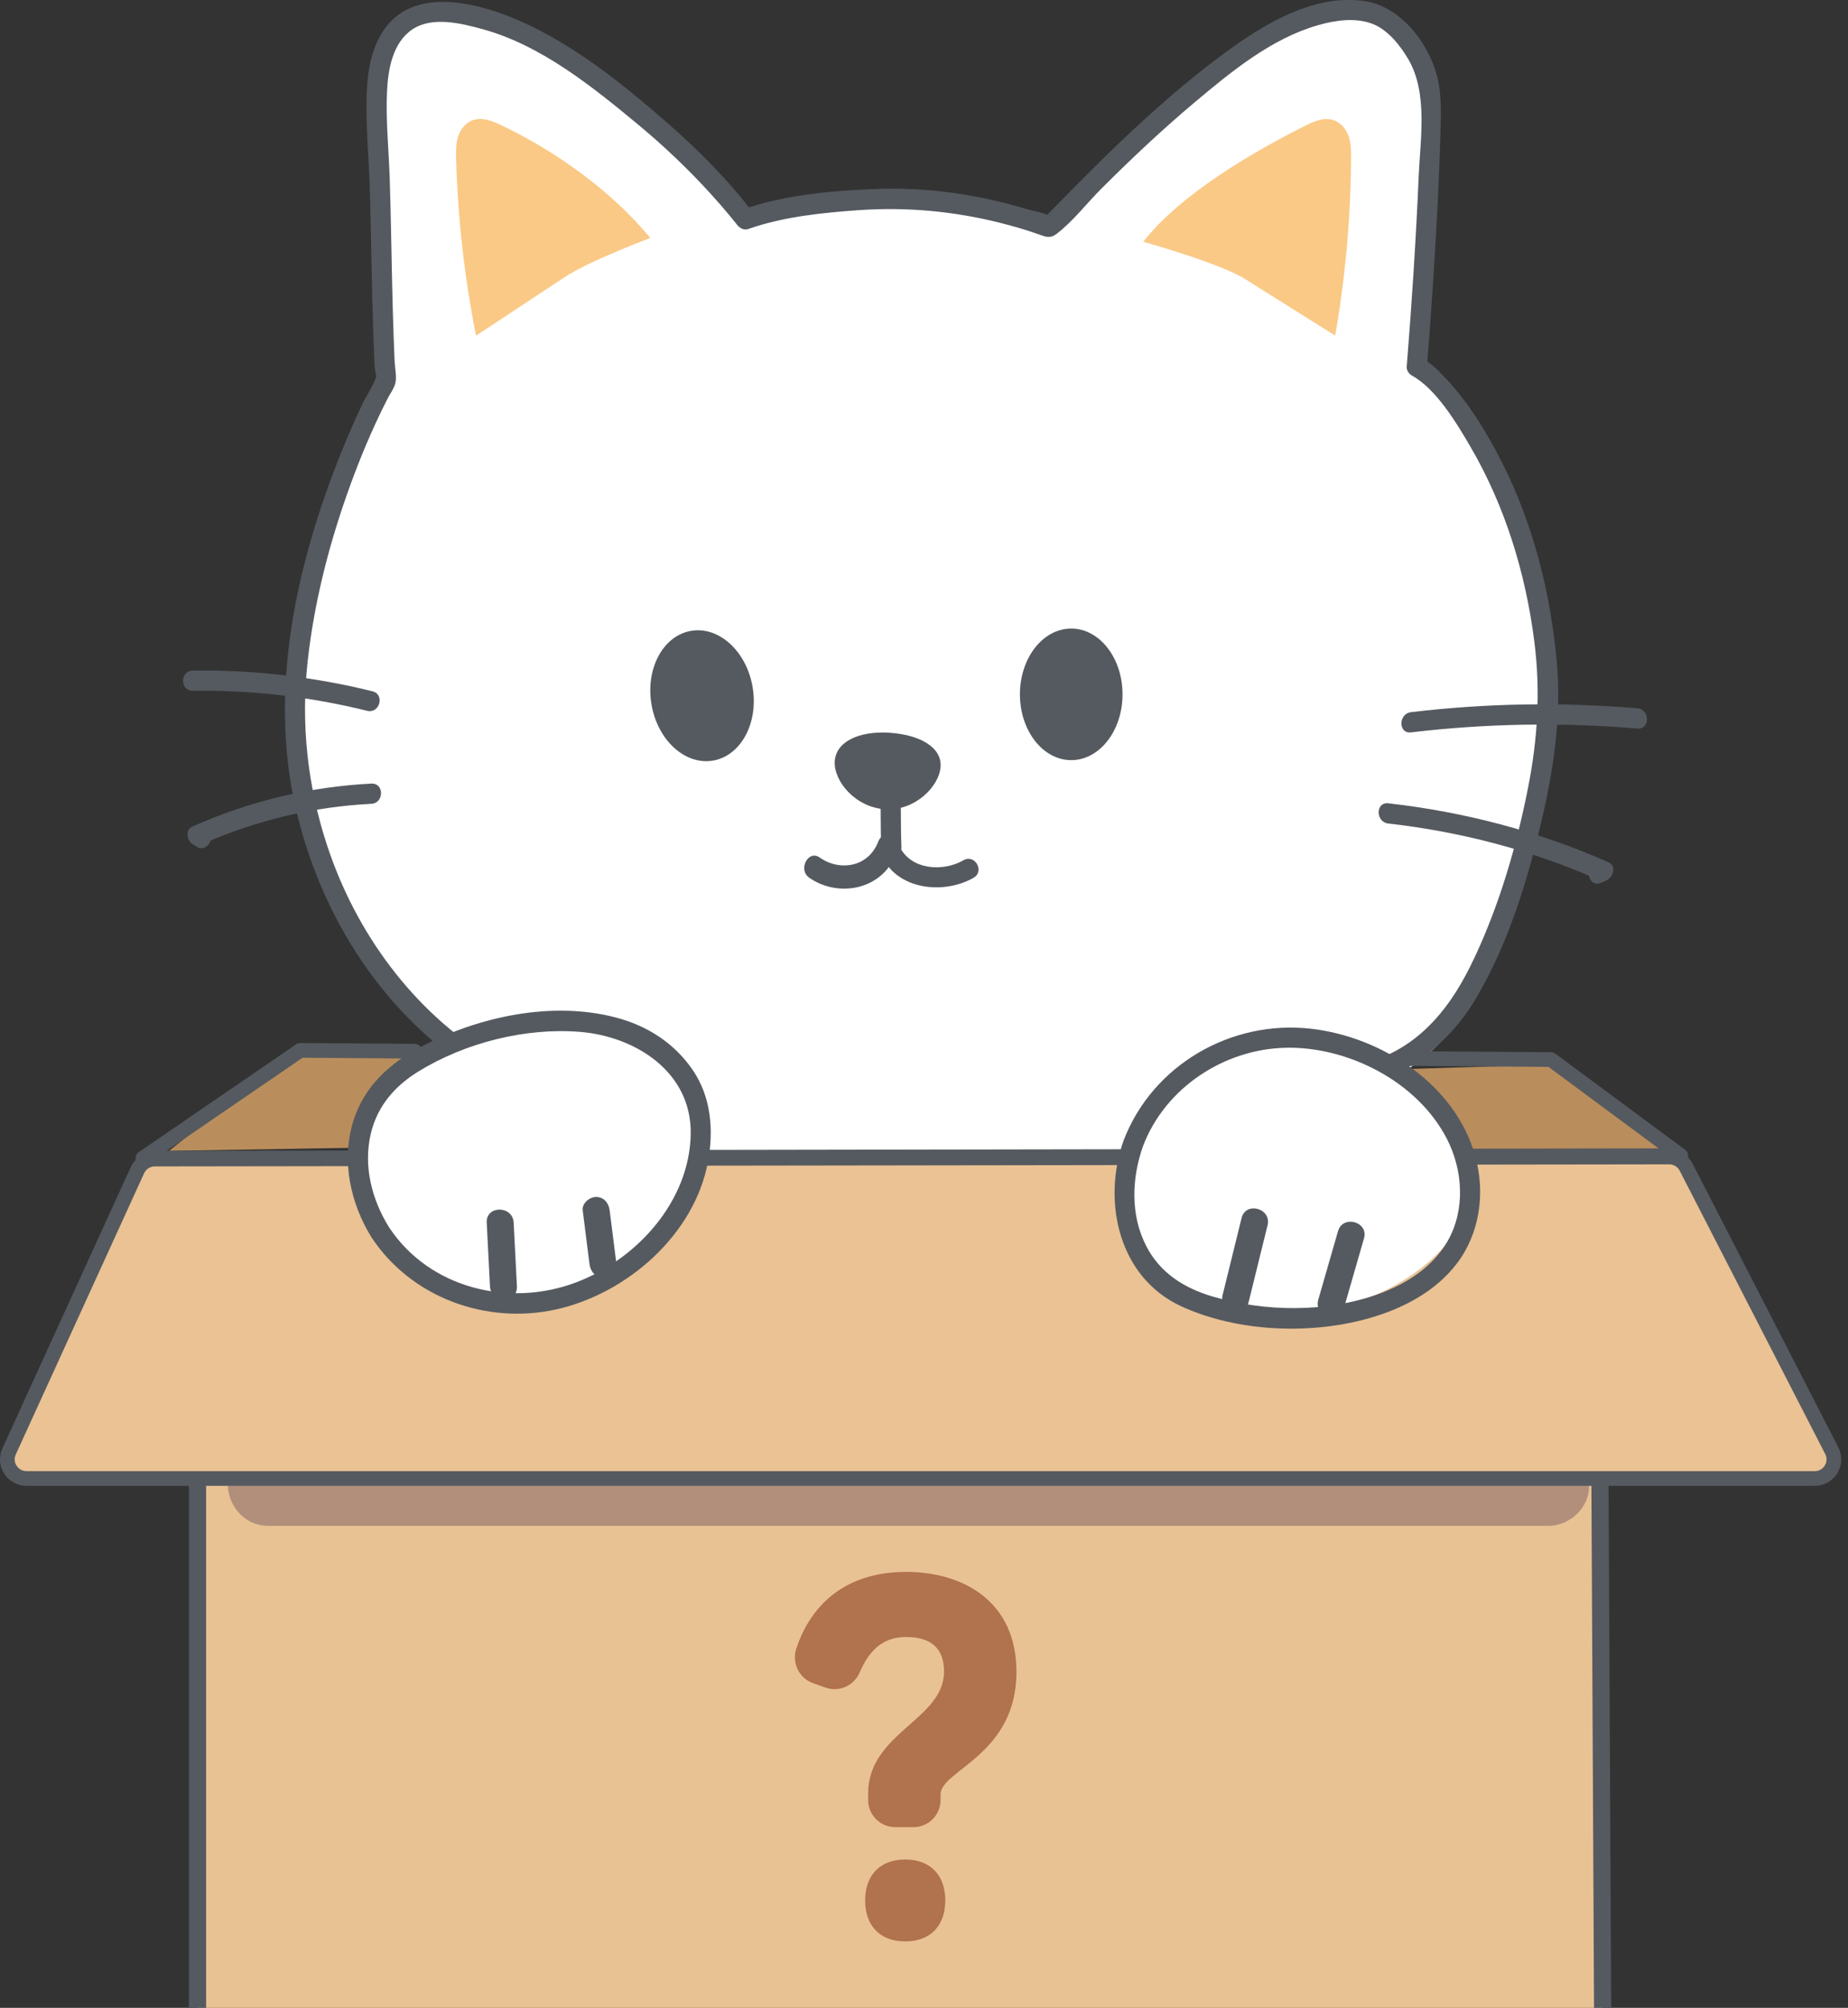 <svg width="139" height="151" viewBox="0 0 139 151" fill="none" xmlns="http://www.w3.org/2000/svg">
<rect x="0" y="0" width="139" height="151" fill="#333333" stroke="none"/>
<g clip-path="url(#clip0_2126_61859)">
<path d="M107.02 27.403C112.908 34.435 116.325 43.542 116.531 52.758C116.737 61.976 113.734 71.238 108.167 78.549C108.167 78.549 96.627 91.754 54.959 86.808C52.668 86.537 35.823 83.989 28.446 73.77C21.071 63.553 19.604 45.365 27.206 33.228L29.531 29.24C29.172 22.597 28.813 15.955 28.455 9.312C28.297 6.385 28.476 2.812 31.033 1.426C32.998 0.363 35.406 1.189 37.428 2.127C40.238 3.431 45.238 6.105 48.923 9.218C53.379 12.981 56.149 16.701 56.149 16.701C60.493 15.102 65.354 14.938 69.954 15.386L78.853 17.286C78.853 17.286 85.12 11.938 89.361 7.651C93.066 3.905 97.596 0.49 101.593 0.757C104.424 0.947 108.085 5.302 107.606 8.178C107.029 11.649 107.435 15.362 107.131 19.541C106.827 23.721 107.017 27.395 107.017 27.395L107.02 27.403Z" fill="white"/>
<path d="M50.63 139.902C51.104 139.902 51.105 139.165 50.63 139.165C50.155 139.165 50.155 139.902 50.63 139.902Z" fill="#555A60"/>
<path d="M62.977 124.352C64.126 121.758 65.489 118.739 68.44 117.842C69.735 117.447 71.121 117.617 72.186 118.492C73.251 119.367 73.905 120.604 74.348 121.863C75.201 124.29 75.212 126.964 74.49 129.426C74.13 130.653 73.588 131.821 72.875 132.883C72.112 134.02 71.15 134.947 70.08 135.792C68.889 136.734 67.634 137.757 67.223 139.29C67.034 139.996 67.065 140.75 67.4 141.408C67.704 142.005 68.252 142.498 68.895 142.699C69.219 142.799 69.551 142.804 69.882 142.744C70.349 142.659 70.151 141.947 69.687 142.032C69.083 142.143 68.493 141.756 68.172 141.267C67.787 140.687 67.772 139.996 67.977 139.344C68.453 137.832 69.879 136.913 71.043 135.962C73.115 134.272 74.574 131.943 75.273 129.368C75.96 126.84 75.923 124.081 75.037 121.606C74.571 120.307 73.889 119.01 72.838 118.085C71.788 117.16 70.362 116.738 68.928 116.972C65.825 117.48 64.03 120.287 62.815 122.92C62.653 123.272 62.496 123.628 62.338 123.982C62.257 124.164 62.285 124.378 62.471 124.487C62.627 124.579 62.895 124.538 62.976 124.354L62.977 124.352Z" fill="#555A60"/>
<path d="M76.122 147.24C76.306 146.995 76.491 146.748 76.675 146.503C76.728 146.431 76.734 146.3 76.712 146.219C76.69 146.138 76.622 146.04 76.542 145.998C76.458 145.952 76.353 145.93 76.259 145.961L76.17 145.998C76.115 146.031 76.071 146.075 76.037 146.13C75.853 146.376 75.669 146.622 75.485 146.868C75.431 146.939 75.426 147.07 75.448 147.151C75.47 147.232 75.538 147.33 75.617 147.373C75.702 147.419 75.807 147.441 75.901 147.409L75.99 147.373C76.045 147.339 76.089 147.295 76.122 147.24Z" fill="#555A60"/>
<path d="M35.805 25.241C34.933 20.854 34.432 16.405 34.307 11.947C34.29 11.378 34.283 10.796 34.462 10.252C34.64 9.708 35.04 9.201 35.611 9.023C36.295 8.809 37.036 9.1 37.683 9.406C41.809 11.361 46.092 14.442 48.911 17.901C48.911 17.901 44.374 19.589 42.48 20.839C40.585 22.088 35.807 25.241 35.807 25.241H35.805Z" fill="#FAC985"/>
<path d="M100.427 25.236C101.197 20.83 101.597 16.37 101.621 11.91C101.625 11.341 101.619 10.759 101.428 10.22C101.236 9.682 100.825 9.183 100.25 9.017C99.561 8.818 98.827 9.126 98.188 9.448C94.108 11.498 88.731 14.66 85.992 18.183C85.992 18.183 91.733 19.781 93.655 20.988C95.577 22.193 100.427 25.238 100.427 25.238V25.236Z" fill="#FAC985"/>
<path d="M28.017 51.988C23.596 50.895 19.059 50.368 14.503 50.429C13.527 50.442 13.523 51.962 14.503 51.949C18.928 51.89 23.316 52.392 27.611 53.455C28.561 53.689 28.966 52.224 28.015 51.988H28.017Z" fill="#555A60"/>
<path d="M27.93 58.93C23.268 59.166 18.738 60.262 14.474 62.158C13.915 62.407 14.046 63.189 14.474 63.471L14.759 63.66C15.578 64.202 16.341 62.886 15.526 62.348L15.241 62.158V63.471C19.247 61.689 23.552 60.673 27.928 60.45C28.901 60.401 28.909 58.88 27.928 58.93H27.93Z" fill="#555A60"/>
<path d="M106.132 55.078C111.784 54.406 117.482 54.31 123.155 54.789C124.129 54.872 124.124 53.35 123.155 53.269C117.484 52.789 111.784 52.883 106.132 53.558C105.172 53.672 105.161 55.194 106.132 55.078Z" fill="#555A60"/>
<path d="M104.42 61.932C109.851 62.545 115.205 63.939 120.206 66.154L120.388 64.764C120.261 64.818 120.132 64.873 120.005 64.926C119.117 65.3 119.508 66.773 120.409 66.393C120.536 66.34 120.665 66.285 120.792 66.231C121.308 66.014 121.649 65.14 120.974 64.842C115.708 62.511 110.14 61.06 104.422 60.411C103.451 60.301 103.46 61.823 104.422 61.932H104.42Z" fill="#555A60"/>
<path d="M80.574 57.166C82.705 57.166 84.433 54.951 84.433 52.218C84.433 49.486 82.705 47.27 80.574 47.27C78.442 47.27 76.715 49.486 76.715 52.218C76.715 54.951 78.442 57.166 80.574 57.166Z" fill="#555A60"/>
<path d="M53.619 57.202C55.721 56.851 57.061 54.382 56.611 51.686C56.162 48.991 54.093 47.09 51.991 47.441C49.889 47.791 48.549 50.261 48.999 52.956C49.448 55.652 51.517 57.553 53.619 57.202Z" fill="#555A60"/>
<path d="M62.787 57.247C62.695 58.736 64.326 60.717 66.572 60.859C68.819 61.001 70.654 59.142 70.748 57.653C70.84 56.164 69.124 55.244 66.878 55.104C64.632 54.964 62.881 55.76 62.787 57.249V57.247Z" fill="#555A60"/>
<path d="M66.209 59.586C66.268 60.952 66.222 62.317 66.281 63.683C66.323 64.658 67.844 64.663 67.801 63.683C67.742 62.317 67.788 60.952 67.729 59.586C67.687 58.611 66.166 58.606 66.209 59.586Z" fill="#555A60"/>
<path d="M36.907 79.608C31.023 75.969 26.768 70.134 24.617 63.62C23.128 59.109 22.622 54.472 23.139 49.751C23.605 45.499 24.652 41.309 26.064 37.277C26.939 34.776 27.956 32.318 29.163 29.957C29.34 29.611 29.624 29.235 29.729 28.853C29.862 28.372 29.705 27.698 29.683 27.195C29.655 26.59 29.632 25.988 29.61 25.383C29.56 24.003 29.525 22.623 29.493 21.241C29.436 18.666 29.398 16.09 29.316 13.515C29.248 11.324 29.011 9.109 29.108 6.916C29.182 5.245 29.519 3.209 31.023 2.206C32.527 1.204 34.714 1.76 36.286 2.189C40.701 3.398 44.566 6.522 48.025 9.393C49.943 10.985 51.751 12.705 53.43 14.547C53.931 15.098 54.423 15.661 54.898 16.235C55.046 16.412 55.19 16.591 55.333 16.772C55.477 16.952 55.376 16.823 55.414 16.875C55.608 17.131 55.932 17.345 56.273 17.225C58.908 16.296 61.872 15.994 64.638 15.802C68.195 15.556 71.733 15.885 75.194 16.75C76.185 16.997 77.171 17.282 78.133 17.627C78.634 17.806 78.979 17.96 79.454 17.601C80.694 16.665 81.732 15.297 82.828 14.201C85.086 11.945 87.41 9.751 89.855 7.698C92.606 5.389 95.63 2.895 99.139 1.893C100.42 1.526 101.905 1.305 103.192 1.777C104.367 2.208 105.335 3.43 105.941 4.478C107.41 7.018 106.829 10.447 106.709 13.258C106.503 18.036 106.19 22.811 105.808 27.578C105.788 27.834 105.967 28.114 106.184 28.234C108.029 29.25 109.564 31.813 110.635 33.656C113.224 38.11 114.753 43.126 115.404 48.225C115.885 51.999 115.66 55.605 114.917 59.332C114.061 63.631 112.811 67.938 110.954 71.916C109.923 74.122 108.672 76.192 106.796 77.784C106.17 78.317 105.48 78.779 104.749 79.153C104.507 79.277 104.264 79.391 104.008 79.479C103.918 79.511 103.422 79.623 103.671 79.594C102.711 79.708 102.7 81.23 103.671 81.114C104.762 80.985 105.821 80.36 106.709 79.75C108.517 78.508 109.995 76.835 111.099 74.946C113.434 70.945 114.868 66.323 115.925 61.838C116.86 57.88 117.457 53.871 117.096 49.804C116.637 44.641 115.345 39.474 113.003 34.833C111.869 32.589 110.531 30.379 108.814 28.529C108.274 27.947 107.657 27.311 106.953 26.922L107.329 27.578C107.673 23.268 107.959 18.952 108.167 14.632C108.237 13.176 108.298 11.721 108.337 10.263C108.377 8.724 108.475 7.152 108.068 5.65C107.389 3.155 105.342 0.5 102.663 0.087C99.259 -0.437 95.85 1.369 93.156 3.244C90.248 5.267 87.552 7.594 84.966 10.012C83.044 11.809 81.196 13.678 79.356 15.557C79.132 15.788 78.91 16.02 78.68 16.243C78.623 16.298 78.527 16.359 78.489 16.427C78.474 16.453 78.415 16.473 78.406 16.501C78.448 16.375 79.038 16.311 79.056 16.35C78.931 16.07 77.501 15.81 77.23 15.727C73.55 14.614 69.652 14.057 65.808 14.212C62.546 14.345 58.973 14.662 55.87 15.755L56.728 16.105C54.827 13.591 52.564 11.31 50.194 9.242C46.875 6.343 43.2 3.382 39.139 1.589C36.163 0.275 31.414 -1.045 29.053 2.003C27.927 3.455 27.63 5.376 27.579 7.167C27.507 9.574 27.756 12.006 27.824 14.413C27.899 17.107 27.936 19.801 28.003 22.494C28.036 23.817 28.076 25.14 28.131 26.463C28.146 26.826 28.163 27.189 28.179 27.552C28.179 27.547 28.297 28.525 28.338 28.264C28.332 28.302 28.286 28.339 28.275 28.378C28.082 29.019 27.597 29.679 27.306 30.283C26.709 31.531 26.158 32.799 25.642 34.083C22.292 42.424 20.193 51.843 22.238 60.753C24.122 68.959 28.893 76.431 36.139 80.913C36.973 81.429 37.738 80.115 36.905 79.601L36.907 79.608Z" fill="#555A60"/>
<path d="M60.858 66C63.008 67.519 66.347 66.973 67.419 64.174C67.813 63.148 66.457 62.253 66.06 63.29C65.316 65.233 63.147 65.543 61.652 64.487C60.793 63.881 60.003 65.396 60.858 66Z" fill="#555A60"/>
<path d="M72.471 64.694C70.936 65.582 68.5 65.431 67.663 63.657C67.247 62.772 65.935 63.542 66.351 64.423C67.542 66.948 71.036 67.281 73.238 66.006C74.084 65.516 73.319 64.202 72.471 64.694Z" fill="#555A60"/>
<path opacity="0.5" d="M112.363 145.266H23.074C18.136 145.266 14.133 149.269 14.133 154.207V154.698C14.133 159.636 18.136 163.639 23.074 163.639H112.363C117.301 163.639 121.304 159.636 121.304 154.698V154.207C121.304 149.269 117.301 145.266 112.363 145.266Z" fill="#5E331A"/>
<path d="M105.746 80.399L103.596 81.289L105.562 83.132L109.08 87.42L125.42 86.723L117.421 80.038L105.746 80.399Z" fill="#BA8E5C"/>
<path d="M12.717 86.549L22.349 78.871L36.06 78.768L35.507 80.917L37.718 79.57L31.773 86.549L30.194 86.255L12.717 86.549Z" fill="#BA8E5C"/>
<path d="M117.9 160.569H17.534C16.056 160.569 14.858 159.371 14.858 157.893V87.833H120.225L120.577 157.881C120.585 159.364 119.385 160.571 117.902 160.571L117.9 160.569Z" fill="#E9C294" stroke="#555A60" stroke-width="1.29" stroke-linecap="round" stroke-linejoin="round"/>
<path d="M20.171 114.751C32.669 114.751 45.167 114.751 57.665 114.751C70.163 114.751 82.783 114.751 95.344 114.751C102.389 114.751 109.434 114.751 116.479 114.751C118.069 114.751 119.593 113.352 119.52 111.71C119.446 110.068 118.184 108.669 116.479 108.669C103.981 108.669 91.483 108.669 78.985 108.669C66.487 108.669 53.867 108.669 41.306 108.669C34.261 108.669 27.216 108.669 20.171 108.669C18.581 108.669 17.057 110.068 17.131 111.71C17.204 113.352 18.466 114.751 20.171 114.751Z" fill="#B18F7B"/>
<path d="M105.782 79.605L116.658 79.684L126.419 86.911L10.751 87.101L22.587 78.993L31.19 79.055" stroke="#555A60" stroke-width="1.106" stroke-linecap="round" stroke-linejoin="round"/>
<path d="M67.34 137.41C66.212 137.41 65.298 136.496 65.298 135.368V134.882C65.298 130.31 71.007 129.337 71.007 125.704C71.007 124.05 70.13 123.11 68.153 123.11C66.55 123.11 65.448 123.943 64.672 125.758C64.242 126.762 63.126 127.282 62.097 126.915L61.145 126.576C60.085 126.198 59.543 125.037 59.897 123.97C60.982 120.709 63.568 118.213 68.153 118.213C72.401 118.213 76.455 120.386 76.455 125.736C76.455 131.996 70.746 133.131 70.746 134.946V135.368C70.746 136.496 69.832 137.41 68.704 137.41H67.34ZM65.072 142.922C65.072 141.107 66.109 139.843 68.087 139.843C70.064 139.843 71.101 141.107 71.101 142.922C71.101 144.737 70.064 146.003 68.087 146.003C66.109 146.003 65.072 144.739 65.072 142.922Z" fill="#B1724E"/>
<path d="M1.992 111.189H136.499C137.574 111.189 138.268 110.052 137.778 109.096L126.832 87.789C126.585 87.31 126.091 87.007 125.551 87.009L11.641 87.166C11.079 87.166 10.568 87.496 10.336 88.006L0.683 109.154C0.248 110.105 0.945 111.187 1.99 111.187L1.992 111.189Z" fill="#EAC294" stroke="#555A60" stroke-width="1.106" stroke-linecap="round" stroke-linejoin="round"/>
<path d="M28.631 92.816C30.787 96.166 34.777 98.167 38.761 98.18C42.745 98.193 46.637 96.313 49.332 93.38C50.979 91.587 52.223 89.37 52.59 86.963C52.956 84.556 52.382 81.963 50.798 80.115C48.696 77.662 45.215 76.861 41.984 76.91C37.46 76.978 30.938 79.159 28.611 82.153C26.283 85.148 26.477 89.466 28.631 92.816Z" fill="white"/>
<path d="M27.959 93.076C30.953 97.596 36.587 99.636 41.83 98.473C47.157 97.29 52.247 92.851 53.257 87.343C53.688 84.989 53.491 82.522 52.124 80.498C50.747 78.462 48.696 77.144 46.334 76.523C41.524 75.257 36.005 76.45 31.67 78.718C29.317 79.951 27.399 81.691 26.581 84.287C25.648 87.245 26.346 90.494 27.959 93.078C28.477 93.905 29.793 93.144 29.271 92.311C27.963 90.216 27.307 87.671 27.898 85.225C28.396 83.169 29.695 81.674 31.466 80.583C34.982 78.418 39.525 77.266 43.645 77.603C47.766 77.941 52.019 80.591 51.953 85.264C51.881 90.311 47.931 94.684 43.372 96.426C38.345 98.348 32.323 96.918 29.273 92.311C28.735 91.498 27.417 92.259 27.961 93.078L27.959 93.076Z" fill="#555A60"/>
<path d="M84.928 88.843C85.37 84.885 88.055 81.317 91.617 79.535C95.179 77.753 99.503 77.707 103.22 79.137C105.492 80.01 107.591 81.444 108.99 83.436C110.388 85.428 111.026 88.008 110.429 90.367C109.636 93.498 106.874 95.764 103.959 97.156C99.875 99.106 93.064 100.053 89.647 98.403C86.231 96.754 84.484 92.801 84.926 88.843H84.928Z" fill="white"/>
<path d="M85.978 86.18C87.646 81.807 92.056 78.908 96.687 78.796C101.318 78.683 106.578 81.289 108.822 85.631C110.046 87.997 110.232 90.995 108.876 93.35C107.744 95.318 105.715 96.594 103.62 97.338C99.737 98.718 95.152 98.669 91.218 97.506C89.073 96.872 87.272 95.751 86.22 93.715C85.011 91.378 85.118 88.607 85.977 86.18C86.303 85.255 84.834 84.859 84.51 85.776C82.884 90.374 84.141 96.087 88.872 98.249C93.151 100.206 98.757 100.403 103.238 99.059C105.667 98.331 108.03 97.062 109.587 95.011C111.314 92.737 111.719 89.718 110.976 86.993C109.502 81.582 103.974 77.983 98.622 77.366C92.613 76.673 86.682 80.089 84.511 85.776C84.163 86.69 85.632 87.087 85.978 86.18Z" fill="#555A60"/>
<path d="M36.609 91.944C36.69 93.542 36.773 95.141 36.854 96.739C36.92 98.037 38.948 98.046 38.881 96.739C38.8 95.141 38.717 93.542 38.636 91.944C38.57 90.647 36.543 90.638 36.609 91.944Z" fill="#555A60"/>
<path d="M43.83 91.03C43.999 92.372 44.169 93.712 44.338 95.053C44.408 95.6 44.755 96.061 45.352 96.067C45.846 96.072 46.434 95.597 46.365 95.053C46.196 93.712 46.026 92.372 45.857 91.03C45.787 90.483 45.44 90.022 44.843 90.017C44.349 90.011 43.761 90.487 43.83 91.03Z" fill="#555A60"/>
<path d="M93.387 91.6C92.911 93.531 92.436 95.464 91.96 97.395C91.649 98.661 93.602 99.203 93.915 97.933C94.391 96.002 94.866 94.069 95.342 92.138C95.653 90.872 93.7 90.33 93.387 91.6Z" fill="#555A60"/>
<path d="M100.64 92.591C100.144 94.312 99.648 96.033 99.153 97.753C98.791 99.009 100.747 99.544 101.108 98.291C101.604 96.57 102.099 94.848 102.595 93.129C102.956 91.872 101.001 91.338 100.64 92.591Z" fill="#555A60"/>
</g>
<defs>
<clipPath id="clip0_2126_61859">
<rect width="138.49" height="163.639" fill="white"/>
</clipPath>
</defs>
</svg>
